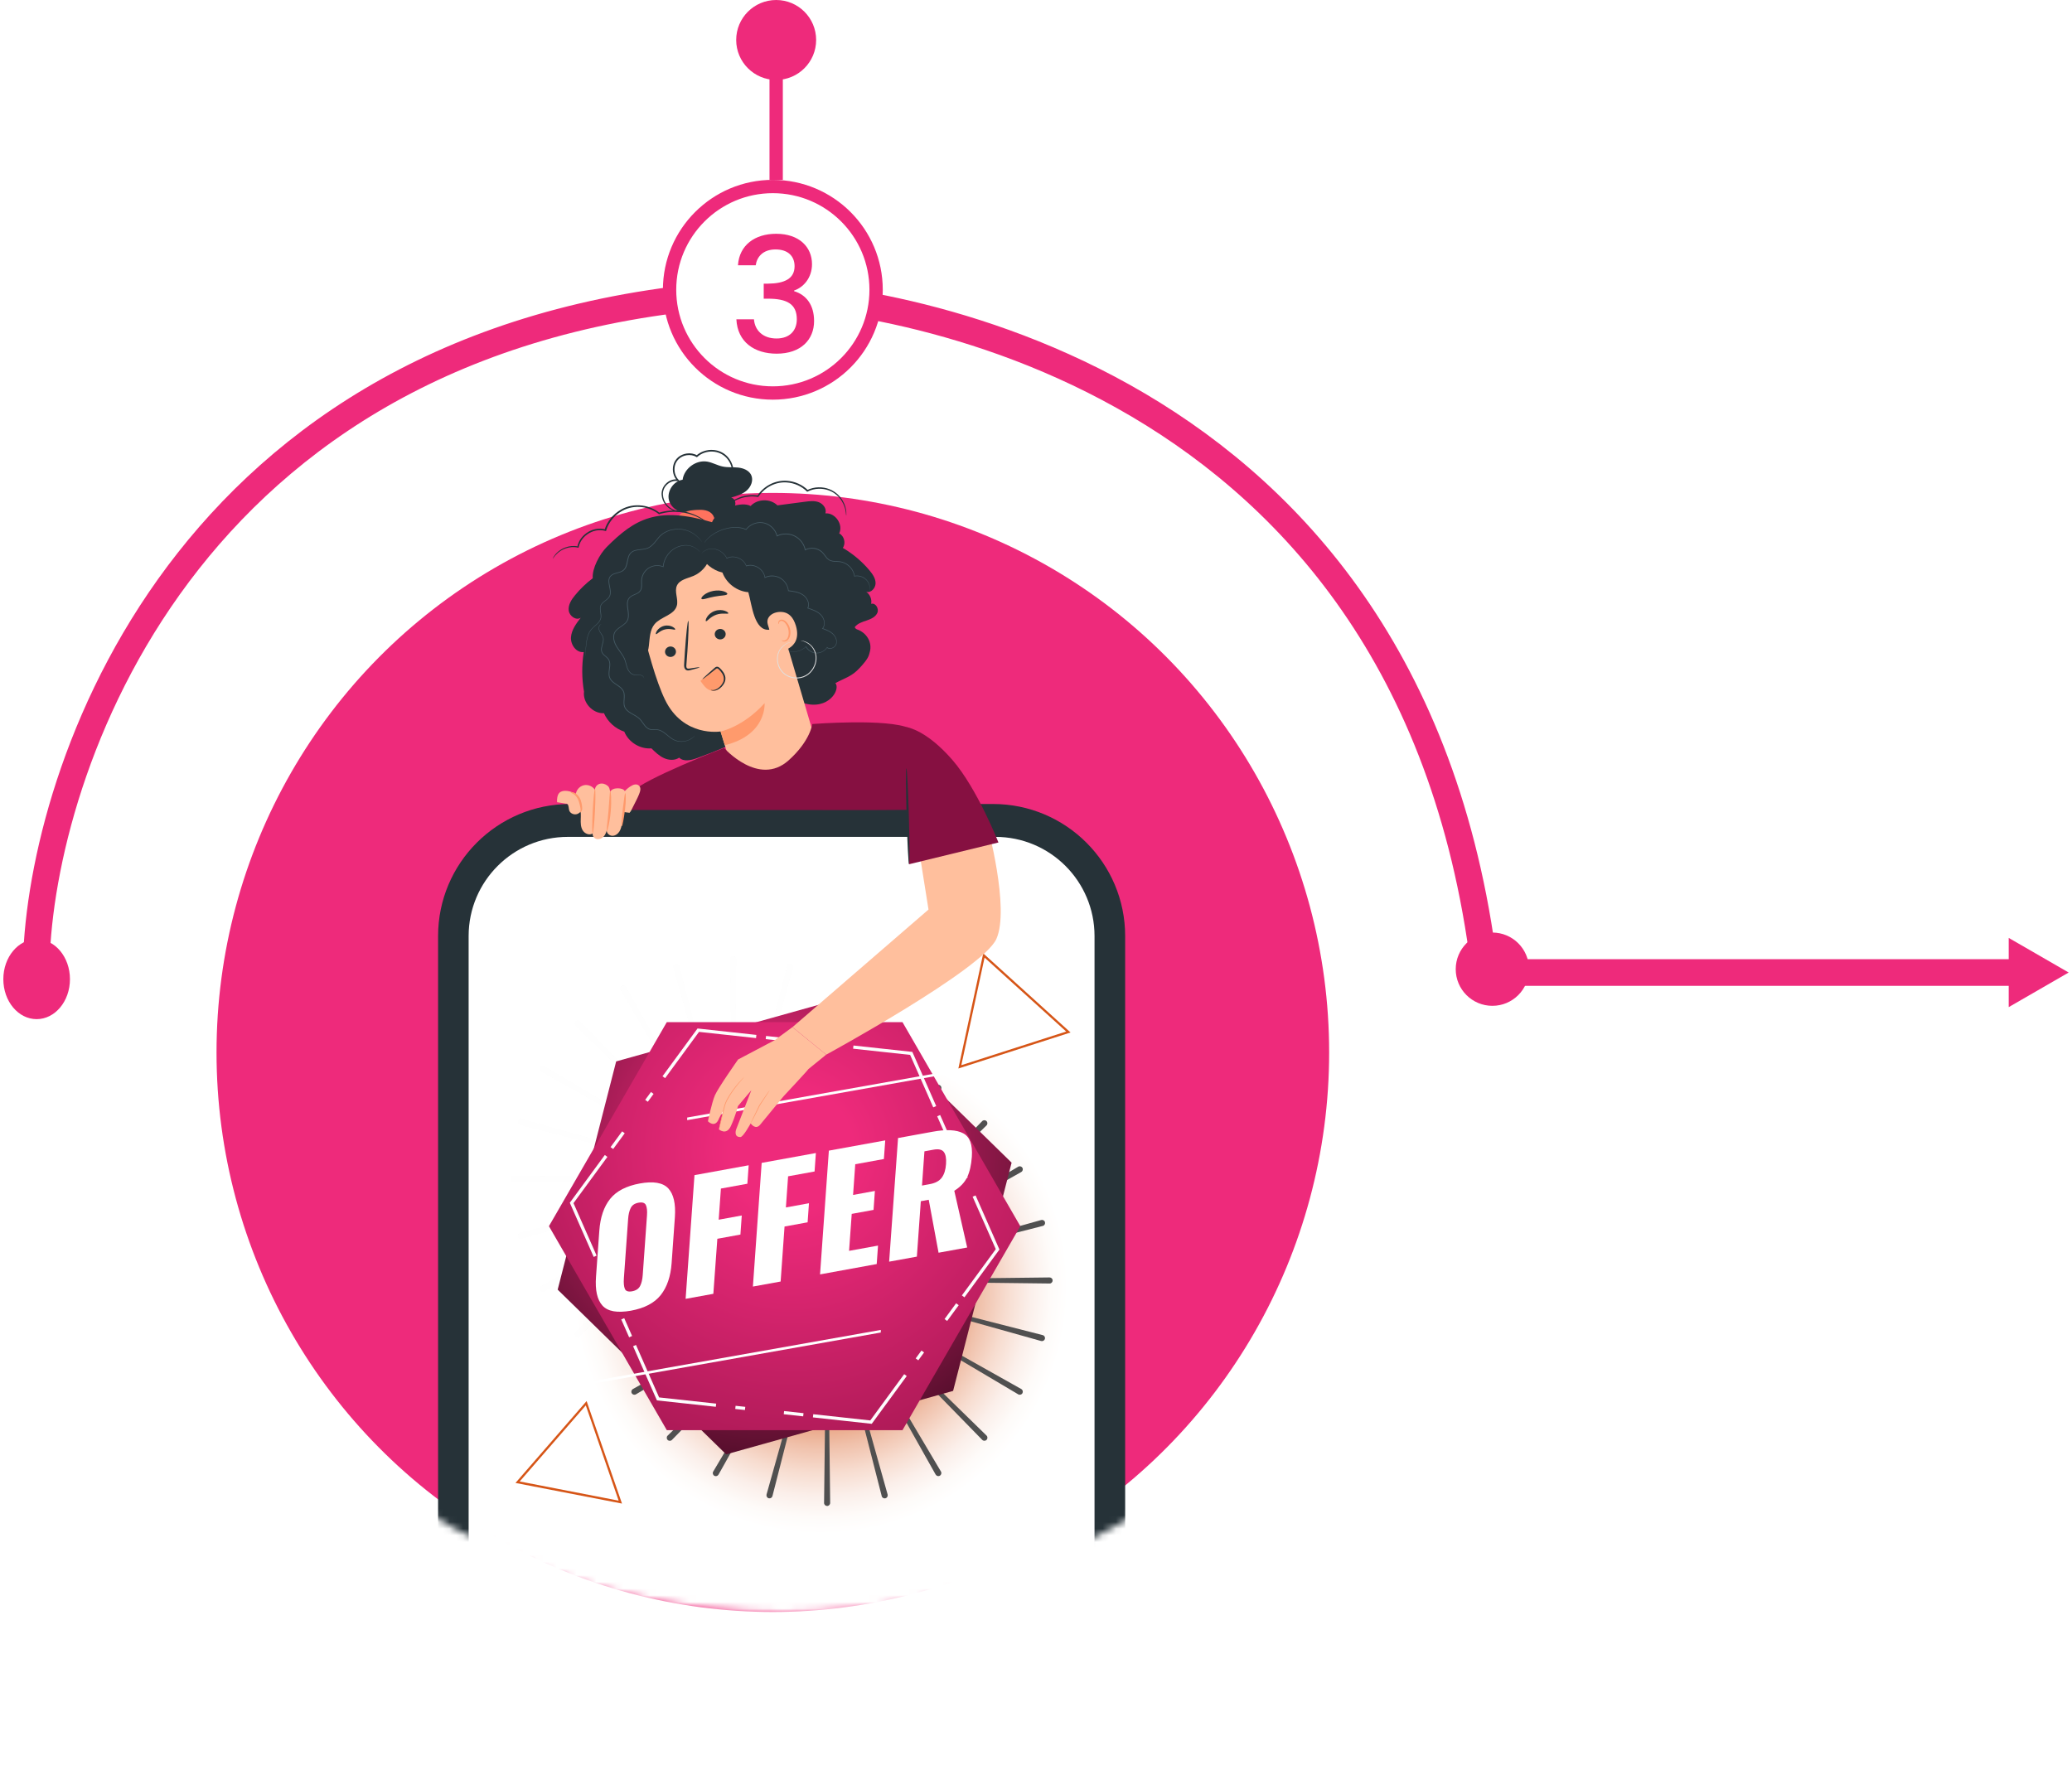 <svg width="311" height="265" viewBox="0 0 311 265" fill="none" xmlns="http://www.w3.org/2000/svg">
<g filter="url(#filter0_d)">
<circle cx="116" cy="158.5" r="90.5" fill="white"/>
</g>
<path d="M5.5 143C6.891 113.718 29.147 48.462 112.609 44C127.91 44 209.981 52.366 222.5 143" stroke="#EE2A7B" stroke-width="4"/>
<ellipse cx="5.5" cy="147" rx="5" ry="6" fill="#EE2A7B"/>
<circle cx="224" cy="145.5" r="5.5" fill="#EE2A7B"/>
<circle cx="116.5" cy="6" r="6" fill="#EE2A7B"/>
<rect x="115.5" y="4" width="2" height="23" fill="#EE2A7B"/>
<line x1="227.5" y1="146" x2="302.5" y2="146" stroke="#EE2A7B" stroke-width="4"/>
<path d="M310.5 146L301.5 151.196V140.804L310.5 146Z" fill="#EE2A7B"/>
<circle cx="116" cy="43.5" r="15.5" fill="white" stroke="#EE2A7B" stroke-width="2"/>
<path d="M110.767 39.824H113.431C113.599 38.6 114.487 37.448 116.407 37.448C118.279 37.448 119.263 38.456 119.263 39.968C119.263 41.84 117.751 42.56 115.279 42.584H114.631V44.84H115.255C118.111 44.84 119.599 45.632 119.599 47.936C119.599 49.568 118.591 50.816 116.551 50.816C114.487 50.816 113.287 49.568 113.167 47.936H110.527C110.695 51.368 113.263 53.096 116.575 53.096C120.223 53.096 122.191 50.984 122.191 48.2C122.191 45.776 121.015 44.264 119.191 43.712V43.616C120.559 43.16 121.879 41.744 121.879 39.656C121.879 37.112 119.983 35.096 116.503 35.096C113.311 35.096 110.959 36.8 110.767 39.824Z" fill="#EE2A7B"/>
<ellipse cx="116" cy="158" rx="83.5" ry="84" fill="#EE2A7B"/>
<mask id="mask0" style="mask-type:alpha" maskUnits="userSpaceOnUse" x="14" y="36" width="207" height="206">
<circle cx="117.5" cy="139" r="103" fill="#C4C4C4"/>
</mask>
<g mask="url(#mask0)">
<path d="M149.047 326.766H85.591C74.632 326.766 65.754 317.89 65.754 306.941V140.532C65.754 129.582 74.632 120.7 85.591 120.7H149.047C159.999 120.7 168.883 129.576 168.883 140.532V306.941C168.877 317.89 159.999 326.766 149.047 326.766Z" fill="#263238"/>
<path d="M149.406 315.634H85.225C77.006 315.634 70.34 308.969 70.34 300.752V140.519C70.34 132.302 77.006 125.637 85.225 125.637H149.399C157.618 125.637 164.285 132.302 164.285 140.519V300.752C164.291 308.969 157.625 315.634 149.406 315.634Z" fill="white"/>
<path d="M123.183 230.271C143.656 230.271 160.253 213.678 160.253 193.21C160.253 172.742 143.656 156.15 123.183 156.15C102.709 156.15 86.112 172.742 86.112 193.21C86.112 213.678 102.709 230.271 123.183 230.271Z" fill="url(#paint0_radial)"/>
<path d="M123.887 176.425L123.679 158.856C123.679 158.602 123.881 158.393 124.129 158.393C124.383 158.393 124.592 158.596 124.592 158.843C124.592 158.843 124.592 158.85 124.592 158.856L124.383 176.425C124.383 176.562 124.266 176.672 124.129 176.672C123.998 176.672 123.894 176.562 123.887 176.425Z" fill="#505050"/>
<path d="M119.804 177.031L115.055 160.115C114.99 159.874 115.127 159.619 115.375 159.548C115.616 159.482 115.871 159.619 115.942 159.867C115.942 159.867 115.942 159.874 115.942 159.88L120.293 176.907C120.326 177.044 120.248 177.181 120.111 177.214C119.974 177.24 119.837 177.162 119.804 177.031Z" fill="#505050"/>
<path d="M116.014 178.668L107.051 163.558C106.921 163.343 106.993 163.063 107.214 162.932C107.43 162.802 107.71 162.874 107.841 163.095L107.847 163.102L116.458 178.42C116.523 178.544 116.484 178.694 116.36 178.766C116.236 178.825 116.086 178.785 116.014 178.668Z" fill="#505050"/>
<path d="M112.779 181.231L100.209 168.951C100.026 168.775 100.026 168.482 100.203 168.306C100.379 168.123 100.672 168.123 100.848 168.299L100.855 168.306L113.131 180.872C113.229 180.97 113.229 181.133 113.125 181.231C113.033 181.329 112.877 181.329 112.779 181.231Z" fill="#505050"/>
<path d="M110.319 184.55L94.997 175.942C94.775 175.818 94.697 175.538 94.82 175.316C94.944 175.094 95.225 175.016 95.447 175.14L95.453 175.146L110.567 184.113C110.685 184.185 110.724 184.341 110.658 184.459C110.587 184.576 110.437 184.615 110.319 184.55Z" fill="#505050"/>
<path d="M108.8 188.385L91.775 184.035C91.527 183.97 91.383 183.722 91.442 183.481C91.507 183.233 91.755 183.089 91.996 183.148C91.996 183.148 92.003 183.148 92.009 183.148L108.93 187.896C109.067 187.935 109.145 188.072 109.106 188.209C109.067 188.346 108.93 188.424 108.8 188.385Z" fill="#505050"/>
<path d="M108.323 192.487L90.75 192.695C90.496 192.695 90.287 192.493 90.287 192.245C90.287 191.991 90.489 191.782 90.737 191.782C90.737 191.782 90.744 191.782 90.75 191.782L108.323 191.991C108.46 191.991 108.571 192.108 108.571 192.245C108.571 192.376 108.46 192.487 108.323 192.487Z" fill="#505050"/>
<path d="M108.93 196.575L92.009 201.323C91.767 201.388 91.513 201.251 91.441 201.003C91.37 200.755 91.513 200.508 91.761 200.436C91.761 200.436 91.767 200.436 91.774 200.436L108.799 196.086C108.936 196.054 109.073 196.132 109.106 196.269C109.138 196.399 109.06 196.536 108.93 196.575Z" fill="#505050"/>
<path d="M110.567 200.364L95.453 209.324C95.238 209.455 94.957 209.383 94.827 209.161C94.696 208.946 94.768 208.666 94.99 208.535L94.996 208.529L110.312 199.921C110.436 199.856 110.586 199.895 110.658 200.019C110.73 200.142 110.684 200.292 110.567 200.364Z" fill="#505050"/>
<path d="M113.137 203.599L100.861 216.165C100.685 216.348 100.391 216.348 100.215 216.172C100.032 215.996 100.032 215.702 100.208 215.526L100.215 215.52L112.785 203.247C112.883 203.149 113.046 203.149 113.144 203.253C113.228 203.344 113.228 203.501 113.137 203.599Z" fill="#505050"/>
<path d="M116.45 206.057L107.846 221.376C107.723 221.597 107.442 221.676 107.22 221.552C106.998 221.428 106.92 221.147 107.044 220.926L107.051 220.919L116.013 205.809C116.085 205.692 116.242 205.653 116.359 205.718C116.476 205.79 116.516 205.94 116.45 206.057Z" fill="#505050"/>
<path d="M120.293 207.577L115.942 224.597C115.877 224.845 115.629 224.988 115.388 224.93C115.14 224.865 114.996 224.617 115.055 224.375C115.055 224.375 115.055 224.369 115.055 224.362L119.804 207.446C119.843 207.309 119.98 207.231 120.117 207.27C120.247 207.309 120.326 207.446 120.293 207.577Z" fill="#505050"/>
<path d="M124.396 208.053L124.605 225.621C124.605 225.875 124.402 226.084 124.155 226.084C123.9 226.084 123.691 225.882 123.691 225.634C123.691 225.634 123.691 225.628 123.691 225.621L123.9 208.053C123.9 207.916 124.018 207.805 124.155 207.805C124.285 207.805 124.396 207.916 124.396 208.053Z" fill="#505050"/>
<path d="M128.479 207.446L133.228 224.362C133.293 224.604 133.156 224.858 132.908 224.93C132.667 224.995 132.412 224.858 132.341 224.61C132.341 224.61 132.341 224.604 132.341 224.597L127.99 207.577C127.957 207.44 128.035 207.303 128.172 207.27C128.309 207.238 128.44 207.316 128.479 207.446Z" fill="#505050"/>
<path d="M132.27 205.803L141.232 220.913C141.363 221.128 141.291 221.408 141.069 221.539C140.854 221.669 140.574 221.597 140.443 221.376L140.437 221.369L131.826 206.051C131.761 205.927 131.8 205.777 131.924 205.705C132.048 205.646 132.198 205.686 132.27 205.803Z" fill="#505050"/>
<path d="M135.505 203.24L148.075 215.513C148.257 215.689 148.257 215.983 148.081 216.159C147.905 216.341 147.612 216.341 147.436 216.165L147.429 216.159L135.153 203.592C135.055 203.494 135.055 203.331 135.159 203.234C135.251 203.142 135.407 203.142 135.505 203.24Z" fill="#505050"/>
<path d="M137.971 199.921L153.287 208.529C153.509 208.653 153.587 208.933 153.463 209.155C153.339 209.377 153.059 209.455 152.837 209.331L152.83 209.324L137.716 200.364C137.599 200.292 137.56 200.136 137.625 200.019C137.697 199.895 137.847 199.856 137.971 199.921Z" fill="#505050"/>
<path d="M139.484 196.086L156.509 200.436C156.757 200.501 156.9 200.749 156.841 200.99C156.776 201.238 156.528 201.382 156.287 201.323C156.287 201.323 156.281 201.323 156.274 201.323L139.353 196.575C139.216 196.536 139.138 196.399 139.177 196.262C139.216 196.132 139.353 196.054 139.484 196.086Z" fill="#505050"/>
<path d="M139.96 191.984L157.533 191.776C157.787 191.776 157.996 191.978 157.996 192.226C157.996 192.48 157.794 192.689 157.546 192.689C157.546 192.689 157.539 192.689 157.533 192.689L139.96 192.48C139.823 192.48 139.712 192.363 139.712 192.226C139.712 192.095 139.823 191.984 139.96 191.984Z" fill="#505050"/>
<path d="M139.36 187.902L156.281 183.155C156.522 183.089 156.777 183.226 156.848 183.474C156.914 183.715 156.777 183.97 156.529 184.042C156.529 184.042 156.522 184.042 156.516 184.042L139.49 188.391C139.354 188.424 139.217 188.346 139.184 188.209C139.145 188.072 139.223 187.935 139.36 187.902Z" fill="#505050"/>
<path d="M137.717 184.113L152.83 175.153C153.046 175.023 153.326 175.094 153.457 175.316C153.587 175.531 153.515 175.812 153.294 175.942L153.287 175.949L137.964 184.55C137.841 184.615 137.69 184.576 137.619 184.452C137.553 184.328 137.599 184.178 137.717 184.113Z" fill="#505050"/>
<path d="M135.146 180.879L147.423 168.312C147.599 168.13 147.893 168.13 148.069 168.306C148.251 168.482 148.251 168.775 148.075 168.951L148.069 168.958L135.499 181.231C135.401 181.329 135.238 181.329 135.14 181.224C135.055 181.133 135.055 180.976 135.146 180.879Z" fill="#505050"/>
<path d="M131.832 178.414L140.442 163.095C140.566 162.873 140.847 162.795 141.069 162.919C141.29 163.043 141.369 163.323 141.245 163.545L141.238 163.552L132.276 178.661C132.204 178.779 132.047 178.818 131.93 178.753C131.806 178.688 131.767 178.538 131.832 178.414Z" fill="#505050"/>
<path d="M127.99 176.894L132.341 159.874C132.406 159.626 132.654 159.482 132.895 159.541C133.143 159.606 133.287 159.854 133.228 160.095C133.228 160.095 133.228 160.102 133.228 160.108L128.479 177.025C128.44 177.162 128.303 177.24 128.166 177.201C128.035 177.162 127.957 177.031 127.99 176.894Z" fill="#505050"/>
<g opacity="0.1">
<path opacity="0.1" d="M109.804 161.347L109.602 143.988C109.602 143.74 109.797 143.531 110.052 143.531C110.3 143.531 110.508 143.727 110.508 143.981C110.508 143.981 110.508 143.988 110.508 143.994L110.306 161.354C110.306 161.491 110.189 161.602 110.052 161.602C109.915 161.589 109.804 161.484 109.804 161.347Z" fill="#505050"/>
<path opacity="0.1" d="M105.766 161.941L101.076 145.227C101.011 144.986 101.148 144.738 101.389 144.666C101.63 144.601 101.878 144.738 101.95 144.979C101.95 144.979 101.95 144.986 101.95 144.992L106.249 161.81C106.281 161.941 106.203 162.078 106.066 162.11C105.935 162.15 105.805 162.071 105.766 161.941Z" fill="#505050"/>
<path opacity="0.1" d="M102.022 163.565L93.164 148.631C93.033 148.416 93.105 148.135 93.32 148.012C93.536 147.881 93.816 147.953 93.94 148.168L93.947 148.175L102.453 163.31C102.518 163.428 102.479 163.584 102.355 163.649C102.244 163.721 102.094 163.682 102.022 163.565Z" fill="#505050"/>
<path opacity="0.1" d="M98.826 166.101L86.406 153.972C86.23 153.796 86.223 153.509 86.399 153.333C86.576 153.157 86.862 153.15 87.039 153.326L87.045 153.333L99.178 165.749C99.276 165.847 99.269 166.004 99.171 166.101C99.074 166.193 98.924 166.193 98.826 166.101Z" fill="#505050"/>
<path opacity="0.1" d="M96.393 169.375L81.253 160.871C81.038 160.747 80.96 160.474 81.083 160.252C81.207 160.037 81.481 159.958 81.703 160.076L81.71 160.082L96.641 168.938C96.758 169.01 96.797 169.16 96.726 169.277C96.66 169.401 96.51 169.44 96.393 169.375Z" fill="#505050"/>
<path opacity="0.1" d="M94.893 173.17L78.07 168.873C77.829 168.814 77.679 168.566 77.744 168.325C77.802 168.084 78.05 167.934 78.292 167.999C78.292 167.999 78.298 167.999 78.305 167.999L95.023 172.688C95.154 172.727 95.232 172.864 95.193 172.994C95.16 173.125 95.023 173.203 94.893 173.17Z" fill="#505050"/>
<path opacity="0.1" d="M94.429 177.22L77.065 177.422C76.817 177.422 76.608 177.227 76.608 176.972C76.608 176.725 76.804 176.516 77.058 176.516C77.058 176.516 77.065 176.516 77.072 176.516L94.436 176.718C94.573 176.718 94.684 176.835 94.684 176.972C94.671 177.109 94.56 177.22 94.429 177.22Z" fill="#505050"/>
<path opacity="0.1" d="M95.023 181.257L78.305 185.946C78.063 186.011 77.816 185.874 77.744 185.633C77.678 185.391 77.816 185.143 78.057 185.072C78.057 185.072 78.063 185.072 78.07 185.072L94.893 180.774C95.023 180.742 95.16 180.82 95.193 180.957C95.232 181.087 95.154 181.218 95.023 181.257Z" fill="#505050"/>
<path opacity="0.1" d="M96.641 185L81.709 193.856C81.494 193.986 81.214 193.915 81.09 193.699C80.959 193.484 81.031 193.204 81.246 193.08L81.253 193.073L96.386 184.57C96.504 184.504 96.66 184.544 96.725 184.667C96.797 184.778 96.758 184.928 96.641 185Z" fill="#505050"/>
<path opacity="0.1" d="M99.178 188.195L87.045 200.612C86.869 200.788 86.582 200.795 86.406 200.618C86.23 200.442 86.223 200.155 86.399 199.979L86.406 199.973L98.826 187.843C98.924 187.745 99.08 187.752 99.178 187.85C99.276 187.948 99.276 188.098 99.178 188.195Z" fill="#505050"/>
<path opacity="0.1" d="M102.453 190.628L93.954 205.764C93.83 205.979 93.556 206.057 93.334 205.94C93.119 205.816 93.041 205.542 93.158 205.32L93.165 205.314L102.023 190.387C102.095 190.269 102.245 190.23 102.362 190.302C102.479 190.361 102.525 190.51 102.453 190.628Z" fill="#505050"/>
<path opacity="0.1" d="M106.249 192.128L101.95 208.946C101.885 209.187 101.643 209.337 101.402 209.272C101.161 209.213 101.011 208.966 101.076 208.724C101.076 208.724 101.076 208.718 101.076 208.711L105.766 191.997C105.805 191.867 105.942 191.789 106.072 191.828C106.209 191.86 106.281 191.997 106.249 192.128Z" fill="#505050"/>
<path opacity="0.1" d="M110.306 192.597L110.508 209.957C110.508 210.205 110.313 210.413 110.058 210.413C109.81 210.413 109.602 210.218 109.602 209.963C109.602 209.963 109.602 209.957 109.602 209.95L109.804 192.591C109.804 192.454 109.921 192.343 110.058 192.343C110.195 192.349 110.306 192.46 110.306 192.597Z" fill="#505050"/>
<path opacity="0.1" d="M114.338 191.997L119.035 208.711C119.1 208.953 118.963 209.2 118.722 209.272C118.48 209.337 118.232 209.2 118.161 208.959C118.161 208.959 118.161 208.953 118.161 208.946L113.862 192.128C113.829 191.997 113.908 191.86 114.045 191.828C114.168 191.789 114.305 191.867 114.338 191.997Z" fill="#505050"/>
<path opacity="0.1" d="M118.082 190.374L126.94 205.301C127.071 205.516 126.999 205.796 126.784 205.92C126.568 206.051 126.288 205.979 126.164 205.764L126.157 205.757L117.651 190.621C117.586 190.504 117.625 190.347 117.749 190.282C117.867 190.217 118.017 190.263 118.082 190.374Z" fill="#505050"/>
<path opacity="0.1" d="M121.278 187.843L133.698 199.973C133.874 200.149 133.88 200.436 133.704 200.612C133.528 200.788 133.241 200.794 133.065 200.618L133.059 200.612L120.926 188.195C120.828 188.098 120.834 187.941 120.932 187.843C121.03 187.745 121.187 187.745 121.278 187.843Z" fill="#505050"/>
<path opacity="0.1" d="M123.718 184.563L138.852 193.067C139.067 193.191 139.145 193.465 139.028 193.686C138.904 193.902 138.63 193.98 138.408 193.862L138.402 193.856L123.47 185C123.353 184.928 123.314 184.778 123.386 184.661C123.451 184.537 123.601 184.498 123.718 184.563Z" fill="#505050"/>
<path opacity="0.1" d="M125.218 180.774L142.041 185.072C142.283 185.13 142.433 185.378 142.367 185.62C142.302 185.861 142.061 186.011 141.82 185.946C141.82 185.946 141.813 185.946 141.806 185.946L125.088 181.257C124.957 181.218 124.879 181.081 124.918 180.95C124.951 180.813 125.088 180.742 125.218 180.774Z" fill="#505050"/>
<path opacity="0.1" d="M125.681 176.718L143.039 176.516C143.287 176.516 143.496 176.712 143.496 176.966C143.496 177.214 143.3 177.422 143.046 177.422C143.046 177.422 143.039 177.422 143.032 177.422L125.675 177.22C125.538 177.22 125.427 177.103 125.427 176.966C125.44 176.829 125.551 176.725 125.681 176.718Z" fill="#505050"/>
<path opacity="0.1" d="M125.088 172.688L141.806 167.999C142.048 167.934 142.296 168.071 142.367 168.312C142.433 168.553 142.296 168.801 142.054 168.873C142.054 168.873 142.048 168.873 142.041 168.873L125.218 173.17C125.088 173.203 124.951 173.125 124.918 172.988C124.879 172.857 124.957 172.721 125.088 172.688Z" fill="#505050"/>
<path opacity="0.1" d="M123.464 168.938L138.395 160.082C138.61 159.952 138.891 160.024 139.015 160.239C139.145 160.454 139.073 160.734 138.858 160.858L138.851 160.865L123.711 169.369C123.594 169.434 123.437 169.395 123.372 169.271C123.307 169.16 123.346 169.01 123.464 168.938Z" fill="#505050"/>
<path opacity="0.1" d="M120.933 165.743L133.066 153.326C133.242 153.15 133.529 153.144 133.705 153.32C133.881 153.496 133.888 153.783 133.711 153.959L133.705 153.965L121.285 166.095C121.187 166.193 121.031 166.186 120.933 166.088C120.835 165.997 120.835 165.841 120.933 165.743Z" fill="#505050"/>
<path opacity="0.1" d="M117.652 163.317L126.158 148.181C126.282 147.966 126.556 147.888 126.777 148.005C126.993 148.129 127.071 148.403 126.947 148.624L126.94 148.631L118.082 163.558C118.01 163.676 117.86 163.715 117.743 163.643C117.625 163.584 117.586 163.434 117.652 163.317Z" fill="#505050"/>
<path opacity="0.1" d="M113.862 161.817L118.16 144.999C118.219 144.757 118.467 144.607 118.708 144.673C118.95 144.731 119.1 144.979 119.034 145.22C119.034 145.22 119.034 145.227 119.034 145.233L114.344 161.947C114.305 162.078 114.168 162.156 114.038 162.117C113.901 162.078 113.822 161.947 113.862 161.817Z" fill="#505050"/>
</g>
<path d="M126.548 149.818L92.485 159.345L83.705 193.608L108.995 218.337L143.058 208.809L151.838 174.546L126.548 149.818Z" fill="url(#paint1_radial)"/>
<path d="M135.46 153.45H100.085L82.394 184.081L100.085 214.704H135.46L153.144 184.081L135.46 153.45Z" fill="url(#paint2_radial)"/>
<path d="M140.077 166.245L136.607 158.367L128.049 157.435L128.101 156.959L136.94 157.917L140.521 166.049L140.077 166.245Z" fill="#FDFDFD"/>
<path d="M125.133 157.115L123.678 156.959L123.73 156.483L125.185 156.639L125.133 157.115ZM117.846 156.32L114.931 156L114.983 155.524L117.899 155.844L117.846 156.32Z" fill="#FDFDFD"/>
<path d="M99.831 161.856L99.439 161.576L104.697 154.402L113.529 155.367L113.477 155.844L104.919 154.911L99.831 161.856Z" fill="#FDFDFD"/>
<path d="M92.035 172.499L91.644 172.212L93.379 169.845L93.77 170.132L92.035 172.499ZM97.234 165.404L96.842 165.117L97.71 163.936L98.101 164.223L97.234 165.404Z" fill="#FDFDFD"/>
<path d="M89.113 188.698L85.525 180.566L90.783 173.392L91.168 173.679L86.08 180.624L89.55 188.502L89.113 188.698Z" fill="#FDFDFD"/>
<path d="M94.43 200.762L93.249 198.082L93.692 197.886L94.873 200.566L94.43 200.762ZM90.888 192.715L90.294 191.371L90.737 191.176L91.331 192.519L90.888 192.715Z" fill="#FDFDFD"/>
<path d="M107.443 211.196L98.605 210.237L95.023 202.105L95.46 201.91L98.931 209.787L107.496 210.72L107.443 211.196Z" fill="#FDFDFD"/>
<path d="M120.554 212.631L117.638 212.311L117.69 211.835L120.606 212.155L120.554 212.631ZM111.813 211.679L110.358 211.522L110.411 211.046L111.865 211.202L111.813 211.679Z" fill="#FDFDFD"/>
<path d="M130.847 213.752L122.015 212.787L122.067 212.311L130.625 213.244L135.713 206.298L136.098 206.579L130.847 213.752Z" fill="#FDFDFD"/>
<path d="M137.834 204.218L137.442 203.931L138.31 202.751L138.701 203.038L137.834 204.218ZM142.165 198.31L141.774 198.023L143.509 195.656L143.9 195.943L142.165 198.31Z" fill="#FDFDFD"/>
<path d="M144.761 194.762L144.376 194.475L149.464 187.53L145.987 179.653L146.431 179.464L150.012 187.589L144.761 194.762Z" fill="#FDFDFD"/>
<path d="M144.807 176.972L144.213 175.629L144.656 175.433L145.25 176.777L144.807 176.972ZM141.852 170.269L140.671 167.588L141.114 167.393L142.295 170.073L141.852 170.269Z" fill="#FDFDFD"/>
<path d="M90.431 196.008C89.635 195.134 89.309 193.686 89.459 191.671L89.955 184.772C90.099 182.757 90.64 181.159 91.579 179.985C92.519 178.811 94.006 178.042 96.034 177.67C98.076 177.298 99.505 177.546 100.307 178.407C101.109 179.274 101.436 180.703 101.299 182.711L100.809 189.611C100.666 191.626 100.118 193.23 99.172 194.423C98.226 195.617 96.726 196.399 94.684 196.771C92.636 197.13 91.227 196.882 90.431 196.008ZM96.08 193.054C96.296 192.63 96.426 192.082 96.472 191.41L97.111 182.47C97.163 181.785 97.104 181.263 96.948 180.918C96.791 180.572 96.413 180.448 95.826 180.559C95.265 180.663 94.88 180.924 94.671 181.348C94.456 181.772 94.326 182.32 94.28 182.992L93.641 191.932C93.595 192.604 93.641 193.119 93.784 193.478C93.928 193.836 94.293 193.96 94.88 193.856C95.467 193.745 95.865 193.478 96.08 193.054Z" fill="white"/>
<path d="M104.24 176.418L112.374 174.938L112.178 177.709L108.206 178.433L107.873 183.109L111.337 182.476L111.135 185.339L107.671 185.972L107.071 194.234L102.909 194.991L104.24 176.418Z" fill="white"/>
<path d="M114.325 174.579L122.46 173.099L122.264 175.87L118.291 176.594L117.959 181.27L121.423 180.637L121.22 183.5L117.757 184.133L117.17 192.389L113.008 193.145L114.325 174.579Z" fill="white"/>
<path d="M124.41 172.74L132.871 171.201L132.668 173.999L128.37 174.781L128.043 179.392L131.318 178.792L131.116 181.635L127.841 182.235L127.443 187.785L131.788 186.996L131.592 189.767L123.086 191.319L124.41 172.74Z" fill="white"/>
<path d="M134.794 170.849L139.974 169.903C142.035 169.525 143.568 169.603 144.566 170.132C145.57 170.66 146.001 171.84 145.87 173.673C145.779 174.912 145.551 175.929 145.172 176.718C144.794 177.514 144.148 178.192 143.235 178.766L145.172 187.282L140.874 188.065L139.4 180.116L138.212 180.331L137.619 188.652L133.457 189.408L134.794 170.849ZM139.556 177.768C140.391 177.618 140.991 177.292 141.356 176.796C141.722 176.301 141.937 175.616 141.996 174.742C142.054 173.901 141.944 173.301 141.663 172.936C141.383 172.571 140.861 172.46 140.104 172.597L138.754 172.844L138.388 177.983L139.556 177.768Z" fill="white"/>
<path d="M151.597 159.561L103.144 168.162V167.771L151.597 159.169V159.561Z" fill="white"/>
<path d="M143.848 160.408L147.579 143.127L160.684 155.002L143.848 160.408ZM147.781 143.76L144.291 159.913L160.031 154.859L147.781 143.76Z" fill="#D65517"/>
<path d="M93.359 225.725L77.371 222.628L88.049 210.335L93.359 225.725ZM78.004 222.406L92.857 225.288L87.925 210.987L78.004 222.406Z" fill="#D65517"/>
<path d="M132.204 200.045L83.751 208.646V208.255L132.204 199.653V200.045Z" fill="white"/>
<path d="M100.411 75.104C100.065 73.754 101.083 72.221 102.459 72.019C102.687 70.33 104.468 69.013 106.151 69.3C106.953 69.437 107.677 69.874 108.467 70.037C109.23 70.2 110.026 70.109 110.802 70.193C111.578 70.278 112.407 70.604 112.746 71.302C113.124 72.084 112.739 73.063 112.087 73.63C111.435 74.204 110.574 74.458 109.739 74.7C110.169 74.778 110.43 75.267 110.371 75.704C110.319 76.134 110.026 76.506 109.7 76.793C108.61 77.745 106.96 78.006 105.629 77.432L103.685 76.799C102.4 77.301 100.763 76.454 100.411 75.104Z" fill="#263238"/>
<path d="M106.034 78.867C106.412 79.049 106.908 78.841 107.103 78.469C107.299 78.097 107.221 77.621 106.973 77.275C106.725 76.936 106.334 76.721 105.923 76.623C105.512 76.525 105.088 76.525 104.664 76.545C104.018 76.578 103.366 76.649 102.739 76.838C102.518 76.904 102.296 76.988 102.126 77.145C101.957 77.301 101.846 77.543 101.905 77.764C101.989 78.078 102.342 78.228 102.648 78.319C103.803 78.671 104.99 78.919 106.19 79.062" fill="#FF725E"/>
<path d="M106.868 78.397C107.749 76.271 111.428 75.215 112.661 75.965C113.678 74.869 115.616 74.817 116.686 75.867C118.062 75.684 119.438 75.508 120.815 75.326C121.519 75.234 122.256 75.143 122.922 75.404C123.58 75.665 124.115 76.401 123.887 77.073C125.361 76.936 126.614 78.756 125.961 80.079C126.718 80.458 126.992 81.566 126.503 82.251C128.016 83.138 129.373 84.279 130.501 85.623C130.971 86.183 131.428 86.835 131.421 87.566C131.415 88.296 130.723 89.053 130.019 88.851C130.586 89.235 130.893 89.979 130.756 90.657C131.408 90.442 131.963 91.368 131.689 92C131.415 92.633 130.71 92.939 130.058 93.161C129.406 93.376 128.695 93.598 128.29 94.159C128.381 94.341 128.505 94.446 128.649 94.491C130.084 94.994 130.965 96.435 130.547 97.902C130.508 98.039 130.475 98.163 130.443 98.274C130.26 98.939 129.51 99.761 129.04 100.269C127.853 101.56 126.927 101.73 125.381 102.552C126.209 103.445 124.396 106.732 120.528 105.532C115.055 109.34 110.913 111.531 104.644 113.807C103.75 114.133 102.628 114.401 101.943 113.742C101.285 114.199 100.384 114.14 99.654 113.807C98.93 113.475 98.343 112.907 97.775 112.347C96.073 112.49 94.344 111.427 93.705 109.842C92.361 109.399 91.22 108.369 90.652 107.071C88.982 107.156 87.443 105.499 87.658 103.836C87.319 101.874 87.306 99.852 87.619 97.889C86.51 98.039 85.629 96.793 85.701 95.678C85.779 94.563 86.49 93.611 87.169 92.731C86.477 93.213 85.46 92.489 85.362 91.648C85.264 90.807 85.766 90.024 86.301 89.372C87.084 88.414 87.984 87.553 88.969 86.809C88.845 85.329 90.019 83.171 91.07 82.114C95.303 77.875 98.656 75.978 106.868 78.397Z" fill="#263238"/>
<path d="M114.598 84.762C114.292 83.66 113.189 82.981 112.067 83.197L100.045 83.751C96.353 84.455 95.303 89.575 96.164 93.233C97.116 97.296 98.441 102.219 99.817 105.049C102.576 110.742 108.153 109.81 108.153 109.81C108.153 109.803 109.497 114.14 109.497 114.14L111.023 119.187C112.635 118.385 122.745 112.399 122.745 112.399L114.598 84.762Z" fill="#FFBF9D"/>
<path d="M105.009 100.185C104.996 100.139 104.461 100.204 103.593 100.348C103.378 100.387 103.163 100.406 103.085 100.276C102.987 100.139 103.006 99.885 103.039 99.611C103.085 99.043 103.13 98.443 103.176 97.817C103.352 95.267 103.411 93.2 103.306 93.194C103.202 93.187 102.98 95.248 102.804 97.798C102.765 98.424 102.732 99.024 102.693 99.591C102.687 99.852 102.628 100.165 102.837 100.452C102.941 100.595 103.13 100.661 103.274 100.654C103.424 100.654 103.541 100.621 103.646 100.595C104.5 100.38 105.022 100.23 105.009 100.185Z" fill="#263238"/>
<path d="M108.153 109.816C108.153 109.816 111.5 109.171 114.761 105.565C114.761 105.565 115.146 110.312 108.793 111.877L108.153 109.816Z" fill="#FF9A6C"/>
<path d="M105.289 89.9C105.439 90.103 106.229 89.744 107.233 89.568C108.231 89.372 109.099 89.418 109.171 89.177C109.197 89.066 109.001 88.89 108.616 88.772C108.238 88.648 107.677 88.596 107.077 88.707C106.477 88.818 105.974 89.072 105.661 89.32C105.348 89.574 105.224 89.809 105.289 89.9Z" fill="#263238"/>
<path d="M97.422 92.522C97.625 92.665 98.133 92.3 98.818 92.085C99.49 91.844 100.123 91.831 100.195 91.596C100.227 91.485 100.077 91.322 99.771 91.224C99.471 91.12 99.007 91.107 98.538 91.263C98.075 91.42 97.716 91.713 97.533 91.974C97.351 92.235 97.331 92.45 97.422 92.522Z" fill="#263238"/>
<path d="M94.514 96.996C94.246 96.05 94.207 95.013 94.598 94.113C94.814 93.624 95.153 93.187 95.322 92.672C95.681 91.57 95.159 90.39 95.068 89.235C94.951 87.742 95.609 86.216 96.77 85.27C97.736 84.488 99.008 84.097 99.849 83.184C100.476 82.505 100.808 81.599 101.474 80.96C102.765 79.714 104.826 79.877 106.581 80.236C107.273 81.286 106.894 82.544 106.529 83.745C106.164 84.951 105.237 85.975 104.076 86.464C103.176 86.842 102.028 87.012 101.611 87.898C101.174 88.831 101.865 89.953 101.585 90.944C101.18 92.359 99.21 92.568 98.258 93.689C97.527 94.557 97.527 95.796 97.397 96.924C97.273 98.052 96.823 99.337 95.733 99.663C95.264 98.802 94.781 97.935 94.514 96.996Z" fill="#263238"/>
<path d="M105.028 83.144C107.703 82.16 110.573 81.697 113.423 81.795C114.271 81.821 115.178 81.925 115.844 82.453C116.431 82.916 116.731 83.647 116.972 84.351C117.722 86.568 117.781 89.581 117.657 91.916L115.478 94.537C113.176 94.778 112.863 90.774 112.321 88.903C110.612 88.772 109.027 87.572 108.44 85.962C106.953 85.609 105.655 84.54 105.028 83.144Z" fill="#263238"/>
<path d="M115.238 93.728C114.879 92.437 116.34 91.648 117.658 91.916C118.382 92.066 119.073 92.613 119.471 93.976C120.521 97.622 116.647 97.922 116.608 97.824C116.581 97.765 115.655 95.241 115.238 93.728Z" fill="#FFBF9D"/>
<path d="M117.318 96.122C117.331 96.109 117.397 96.148 117.514 96.167C117.631 96.187 117.821 96.167 117.99 96.043C118.336 95.789 118.479 95.085 118.31 94.426C118.225 94.094 118.062 93.794 117.873 93.565C117.684 93.331 117.455 93.194 117.253 93.213C117.044 93.226 116.946 93.383 116.927 93.494C116.907 93.611 116.953 93.676 116.933 93.689C116.927 93.702 116.836 93.65 116.822 93.494C116.816 93.415 116.836 93.318 116.901 93.226C116.966 93.129 117.083 93.057 117.227 93.031C117.514 92.972 117.84 93.155 118.055 93.402C118.284 93.65 118.473 93.976 118.571 94.355C118.76 95.098 118.584 95.894 118.101 96.194C117.866 96.337 117.625 96.317 117.494 96.265C117.351 96.213 117.305 96.135 117.318 96.122Z" fill="#FF9A6C"/>
<path d="M118.244 97.485C118.244 97.485 118.251 97.498 118.27 97.53C118.29 97.556 118.309 97.609 118.368 97.648C118.459 97.752 118.655 97.843 118.916 97.876C119.177 97.909 119.503 97.863 119.862 97.752C120.044 97.693 120.234 97.615 120.423 97.511C120.612 97.406 120.808 97.283 120.984 97.1L120.932 97.093C121.179 97.55 121.688 97.967 122.334 98.059C122.973 98.156 123.736 97.863 124.16 97.23L124.095 97.243C124.258 97.367 124.467 97.419 124.676 97.393C124.878 97.367 125.074 97.276 125.237 97.139C125.4 97.002 125.524 96.813 125.569 96.598C125.615 96.383 125.602 96.161 125.543 95.946C125.419 95.515 125.119 95.144 124.735 94.889C124.35 94.628 123.913 94.465 123.469 94.302L123.495 94.387C123.736 94.107 123.815 93.709 123.763 93.344C123.71 92.972 123.547 92.613 123.293 92.326C123.032 92.04 122.706 91.824 122.354 91.655C122.001 91.485 121.63 91.361 121.258 91.237L121.29 91.316C121.46 90.957 121.434 90.52 121.277 90.155C121.121 89.783 120.847 89.457 120.501 89.235C119.836 88.811 119.053 88.72 118.329 88.629L118.381 88.681C118.296 87.833 117.768 87.07 117.05 86.692C116.326 86.314 115.459 86.32 114.774 86.659L114.852 86.699C114.767 86.007 114.304 85.447 113.756 85.127C113.208 84.807 112.543 84.716 111.988 84.918L112.047 84.951C111.819 84.299 111.251 83.862 110.69 83.679C110.116 83.49 109.51 83.536 109.053 83.79L109.105 83.81C108.975 83.464 108.733 83.203 108.492 82.995C108.244 82.786 107.983 82.629 107.722 82.531C107.201 82.316 106.685 82.329 106.313 82.434C106.268 82.447 106.222 82.46 106.176 82.473C106.131 82.486 106.092 82.512 106.052 82.525C105.974 82.564 105.896 82.59 105.837 82.629C105.713 82.714 105.602 82.773 105.531 82.844C105.459 82.91 105.4 82.962 105.361 83.001C105.322 83.034 105.302 83.053 105.309 83.053C105.309 83.053 105.328 83.04 105.374 83.007C105.42 82.968 105.472 82.923 105.55 82.858C105.622 82.786 105.739 82.734 105.863 82.649C105.929 82.61 106 82.584 106.079 82.551C106.118 82.538 106.157 82.518 106.203 82.499C106.248 82.486 106.294 82.473 106.339 82.466C106.705 82.368 107.207 82.362 107.716 82.577C107.97 82.675 108.231 82.832 108.466 83.04C108.701 83.242 108.929 83.503 109.053 83.829L109.066 83.868L109.105 83.849C109.549 83.608 110.129 83.562 110.684 83.751C111.232 83.934 111.767 84.351 111.982 84.977L111.995 85.023L112.041 85.01C112.569 84.82 113.202 84.912 113.73 85.218C114.252 85.525 114.696 86.066 114.767 86.712L114.774 86.783L114.839 86.751C115.491 86.431 116.333 86.425 117.018 86.79C117.703 87.148 118.211 87.879 118.29 88.688L118.296 88.733L118.342 88.74C119.066 88.831 119.829 88.922 120.462 89.327C120.788 89.535 121.049 89.848 121.192 90.194C121.343 90.54 121.362 90.937 121.206 91.263L121.179 91.322L121.245 91.342C121.982 91.583 122.738 91.85 123.234 92.398C123.476 92.665 123.632 93.011 123.684 93.357C123.736 93.702 123.658 94.061 123.443 94.322L123.391 94.381L123.463 94.407C123.906 94.57 124.337 94.726 124.708 94.981C125.08 95.222 125.361 95.574 125.478 95.978C125.602 96.376 125.517 96.826 125.204 97.074C124.917 97.328 124.467 97.406 124.18 97.178L124.141 97.146L124.115 97.185C123.717 97.791 122.986 98.078 122.373 97.987C121.753 97.902 121.258 97.511 121.016 97.067L120.997 97.028L120.964 97.061C120.801 97.23 120.612 97.361 120.423 97.465C120.234 97.57 120.051 97.648 119.875 97.706C119.523 97.824 119.203 97.87 118.942 97.843C118.688 97.817 118.498 97.733 118.407 97.641C118.283 97.543 118.251 97.485 118.244 97.485Z" fill="#455A64"/>
<path d="M130.515 88.87C130.515 88.87 130.547 88.785 130.573 88.609C130.593 88.433 130.606 88.166 130.515 87.833C130.423 87.507 130.221 87.109 129.83 86.816C129.445 86.522 128.864 86.327 128.245 86.451L128.29 86.483C128.212 85.896 127.892 85.277 127.344 84.834C127.077 84.612 126.744 84.436 126.385 84.338C126.02 84.234 125.629 84.253 125.244 84.221C125.055 84.207 124.859 84.175 124.676 84.11C124.494 84.044 124.331 83.927 124.194 83.784C123.913 83.497 123.724 83.112 123.391 82.812C122.739 82.225 121.682 82.049 120.834 82.499L120.919 82.538C120.75 81.684 120.169 80.869 119.341 80.438C118.48 79.988 117.429 80.001 116.607 80.406L116.686 80.445C116.425 79.362 115.479 78.553 114.474 78.417C113.463 78.28 112.478 78.749 111.95 79.466L112.009 79.453C111.513 79.219 110.985 79.14 110.489 79.134C109.993 79.134 109.53 79.18 109.099 79.29C108.245 79.486 107.553 79.838 107.032 80.177C106.51 80.529 106.158 80.875 105.955 81.142C105.844 81.266 105.792 81.384 105.74 81.456C105.694 81.527 105.675 81.566 105.675 81.566C105.681 81.573 105.773 81.416 105.981 81.162C106.19 80.901 106.542 80.562 107.064 80.223C107.586 79.89 108.271 79.551 109.119 79.362C109.536 79.258 110 79.212 110.489 79.219C110.972 79.232 111.487 79.31 111.963 79.538L111.996 79.558L112.022 79.525C112.531 78.84 113.483 78.384 114.455 78.521C115.414 78.651 116.327 79.434 116.575 80.471L116.594 80.543L116.66 80.51C117.449 80.119 118.46 80.112 119.288 80.543C120.084 80.953 120.645 81.742 120.808 82.564L120.821 82.642L120.887 82.603C121.682 82.179 122.693 82.342 123.32 82.897C123.633 83.177 123.828 83.555 124.122 83.862C124.266 84.012 124.448 84.136 124.644 84.207C124.84 84.279 125.042 84.312 125.237 84.325C125.629 84.357 126.014 84.338 126.359 84.436C126.712 84.527 127.025 84.697 127.286 84.912C127.821 85.336 128.134 85.936 128.212 86.503L128.218 86.542L128.258 86.535C128.851 86.418 129.412 86.594 129.791 86.875C130.175 87.155 130.378 87.54 130.475 87.859C130.573 88.179 130.567 88.446 130.554 88.622C130.534 88.779 130.508 88.87 130.515 88.87Z" fill="#455A64"/>
<path d="M96.673 101.874C96.666 101.88 96.712 101.75 96.581 101.574C96.516 101.489 96.412 101.411 96.268 101.352C96.125 101.293 95.942 101.28 95.746 101.287C95.551 101.287 95.329 101.313 95.107 101.247C94.885 101.189 94.67 101.032 94.5 100.817C94.331 100.602 94.207 100.328 94.122 100.028C94.031 99.728 93.966 99.402 93.848 99.063C93.613 98.385 93.085 97.798 92.648 97.113C92.433 96.767 92.257 96.383 92.185 95.952C92.12 95.535 92.185 95.065 92.478 94.72C92.765 94.368 93.189 94.146 93.581 93.852C93.776 93.709 93.972 93.539 94.115 93.331C94.266 93.122 94.337 92.861 94.37 92.607C94.422 92.092 94.305 91.576 94.252 91.068C94.226 90.814 94.213 90.553 94.259 90.305C94.305 90.057 94.435 89.829 94.624 89.659C94.892 89.438 95.237 89.333 95.564 89.177C95.727 89.098 95.89 89.007 96.02 88.877C96.151 88.746 96.249 88.583 96.301 88.407C96.399 88.055 96.353 87.696 96.353 87.364C96.34 87.025 96.399 86.699 96.516 86.399C96.757 85.799 97.24 85.316 97.808 85.107C98.375 84.892 99.001 84.912 99.517 85.12L99.582 85.147L99.588 85.081C99.686 83.953 100.332 83.027 101.063 82.505C101.434 82.238 101.839 82.075 102.224 81.984C102.609 81.892 102.974 81.873 103.3 81.912C103.959 81.99 104.415 82.284 104.683 82.505C104.82 82.616 104.918 82.714 104.976 82.779C105.009 82.812 105.029 82.832 105.048 82.851C105.068 82.864 105.074 82.877 105.074 82.877C105.074 82.877 105.068 82.864 105.055 82.851C105.035 82.832 105.016 82.805 104.989 82.773C104.931 82.701 104.839 82.603 104.702 82.486C104.435 82.258 103.978 81.951 103.307 81.86C102.974 81.814 102.596 81.827 102.204 81.918C101.813 82.01 101.402 82.173 101.017 82.447C100.26 82.981 99.595 83.921 99.49 85.081L99.556 85.042C99.014 84.814 98.362 84.794 97.768 85.023C97.168 85.244 96.659 85.74 96.412 86.373C96.281 86.686 96.222 87.038 96.236 87.377C96.236 87.716 96.275 88.068 96.183 88.388C96.099 88.72 95.825 88.948 95.511 89.092C95.198 89.242 94.84 89.346 94.546 89.594C94.337 89.783 94.194 90.037 94.142 90.305C94.089 90.572 94.103 90.846 94.129 91.107C94.187 91.629 94.305 92.131 94.252 92.62C94.226 92.861 94.161 93.102 94.018 93.292C93.881 93.487 93.698 93.65 93.509 93.787C93.124 94.074 92.694 94.302 92.387 94.674C92.237 94.857 92.126 95.078 92.087 95.307C92.041 95.535 92.041 95.77 92.08 95.991C92.152 96.435 92.341 96.833 92.563 97.185C93.013 97.876 93.535 98.456 93.763 99.115C93.881 99.441 93.946 99.767 94.044 100.074C94.135 100.38 94.266 100.661 94.442 100.876C94.618 101.098 94.846 101.261 95.081 101.319C95.322 101.378 95.544 101.352 95.74 101.345C95.936 101.339 96.105 101.345 96.249 101.397C96.386 101.45 96.49 101.528 96.555 101.6C96.692 101.75 96.659 101.88 96.673 101.874Z" fill="#455A64"/>
<path d="M87.788 98.782C87.788 98.782 87.795 98.756 87.802 98.704C87.808 98.645 87.815 98.567 87.828 98.469C87.847 98.254 87.88 97.954 87.925 97.563C87.971 97.172 88.004 96.689 88.102 96.135C88.199 95.594 88.376 94.954 88.845 94.433C89.08 94.172 89.38 93.95 89.661 93.683C89.804 93.546 89.941 93.402 90.045 93.226C90.156 93.05 90.228 92.848 90.248 92.633C90.287 92.203 90.143 91.779 90.143 91.348C90.143 91.133 90.189 90.918 90.313 90.742C90.43 90.559 90.613 90.416 90.796 90.272C90.978 90.129 91.174 89.992 91.344 89.809C91.513 89.627 91.624 89.385 91.657 89.131C91.715 88.622 91.546 88.133 91.474 87.638C91.435 87.39 91.415 87.135 91.481 86.901C91.539 86.659 91.702 86.457 91.918 86.327C92.355 86.066 92.916 86.046 93.411 85.786C93.659 85.649 93.855 85.427 93.972 85.179C94.09 84.931 94.148 84.664 94.201 84.41C94.253 84.149 94.299 83.894 94.377 83.653C94.455 83.412 94.566 83.184 94.742 83.021C95.101 82.675 95.616 82.61 96.099 82.558C96.582 82.505 97.084 82.453 97.495 82.199C97.912 81.951 98.212 81.586 98.486 81.247C98.767 80.901 99.015 80.549 99.334 80.295C99.974 79.779 100.737 79.545 101.428 79.48C102.126 79.414 102.765 79.545 103.287 79.734C103.809 79.93 104.207 80.216 104.514 80.458C104.807 80.719 105.029 80.934 105.153 81.097C105.218 81.168 105.27 81.227 105.309 81.273C105.342 81.312 105.362 81.332 105.368 81.332C105.368 81.332 105.355 81.305 105.322 81.266C105.283 81.221 105.238 81.156 105.172 81.084C105.048 80.914 104.833 80.692 104.54 80.425C104.233 80.177 103.835 79.884 103.307 79.682C102.778 79.48 102.133 79.343 101.422 79.408C100.717 79.473 99.934 79.701 99.269 80.23C98.936 80.497 98.682 80.849 98.408 81.195C98.134 81.534 97.834 81.886 97.443 82.121C97.051 82.362 96.569 82.408 96.086 82.46C95.844 82.486 95.597 82.512 95.349 82.584C95.101 82.649 94.859 82.766 94.664 82.955C94.468 83.138 94.344 83.386 94.266 83.634C94.188 83.888 94.142 84.142 94.083 84.403C94.031 84.657 93.972 84.912 93.861 85.147C93.751 85.381 93.574 85.577 93.353 85.701C92.896 85.955 92.329 85.968 91.859 86.249C91.624 86.392 91.435 86.62 91.376 86.888C91.304 87.155 91.331 87.422 91.37 87.677C91.448 88.179 91.611 88.668 91.552 89.138C91.52 89.372 91.428 89.588 91.272 89.757C91.115 89.933 90.926 90.064 90.743 90.207C90.561 90.35 90.372 90.5 90.241 90.703C90.104 90.898 90.052 91.146 90.052 91.368C90.058 91.824 90.195 92.242 90.163 92.646C90.137 93.05 89.882 93.383 89.608 93.644C89.334 93.904 89.034 94.133 88.793 94.4C88.31 94.941 88.141 95.6 88.043 96.148C87.951 96.702 87.925 97.185 87.886 97.582C87.854 97.974 87.828 98.274 87.815 98.489C87.808 98.587 87.802 98.665 87.795 98.724C87.782 98.756 87.782 98.782 87.788 98.782Z" fill="#455A64"/>
<path d="M90.274 93.702C90.274 93.702 90.248 93.702 90.202 93.715C90.156 93.728 90.091 93.755 90.026 93.826C89.895 93.957 89.804 94.244 89.895 94.583C89.941 94.752 90.045 94.915 90.163 95.091C90.274 95.267 90.404 95.45 90.476 95.678C90.541 95.907 90.522 96.161 90.456 96.428C90.391 96.696 90.293 96.963 90.241 97.269C90.182 97.57 90.234 97.941 90.469 98.202C90.691 98.463 91.004 98.645 91.219 98.913C91.441 99.18 91.5 99.558 91.467 99.93C91.441 100.308 91.356 100.693 91.35 101.104C91.343 101.306 91.37 101.521 91.441 101.724C91.513 101.926 91.637 102.108 91.787 102.265C92.094 102.578 92.472 102.793 92.824 103.047C93.176 103.295 93.509 103.615 93.6 104.045C93.698 104.476 93.6 104.932 93.594 105.402C93.587 105.636 93.613 105.878 93.692 106.106C93.776 106.334 93.92 106.53 94.083 106.686C94.422 107.006 94.833 107.208 95.212 107.423C95.59 107.638 95.942 107.88 96.19 108.212C96.451 108.538 96.653 108.903 96.953 109.197C97.103 109.34 97.279 109.458 97.475 109.523C97.671 109.588 97.873 109.595 98.069 109.588C98.258 109.582 98.447 109.575 98.63 109.588C98.806 109.608 98.982 109.653 99.138 109.725C99.458 109.869 99.739 110.077 99.993 110.286C100.254 110.495 100.495 110.703 100.75 110.879C101.258 111.238 101.832 111.375 102.315 111.355C102.804 111.342 103.215 111.212 103.522 111.055C103.829 110.899 104.037 110.723 104.161 110.599C104.285 110.469 104.337 110.39 104.337 110.39C104.324 110.371 104.109 110.716 103.502 111.016C103.202 111.166 102.791 111.284 102.315 111.29C101.839 111.303 101.285 111.16 100.795 110.808C100.547 110.632 100.306 110.429 100.052 110.214C99.791 110.006 99.517 109.79 99.178 109.64C99.008 109.569 98.825 109.516 98.636 109.497C98.447 109.477 98.258 109.49 98.069 109.49C97.879 109.49 97.69 109.49 97.514 109.425C97.338 109.366 97.175 109.256 97.031 109.125C96.751 108.851 96.549 108.486 96.281 108.153C96.027 107.801 95.649 107.547 95.27 107.332C94.892 107.11 94.487 106.914 94.168 106.608C94.011 106.458 93.881 106.275 93.803 106.067C93.731 105.858 93.705 105.636 93.711 105.408C93.718 104.952 93.822 104.489 93.718 104.026C93.666 103.797 93.548 103.582 93.405 103.406C93.255 103.23 93.079 103.086 92.896 102.956C92.537 102.702 92.159 102.487 91.872 102.193C91.728 102.043 91.617 101.874 91.552 101.691C91.487 101.502 91.461 101.306 91.467 101.111C91.474 100.713 91.559 100.328 91.585 99.943C91.617 99.565 91.552 99.154 91.311 98.861C91.076 98.574 90.763 98.398 90.554 98.15C90.332 97.909 90.287 97.582 90.339 97.289C90.385 96.996 90.482 96.722 90.548 96.448C90.613 96.18 90.632 95.907 90.554 95.665C90.476 95.424 90.339 95.241 90.228 95.065C90.111 94.896 90.006 94.733 89.96 94.576C89.869 94.257 89.954 93.976 90.065 93.846C90.169 93.709 90.28 93.715 90.274 93.702Z" fill="#455A64"/>
<path d="M108.004 100.478C107.821 100.276 107.508 100.256 107.293 100.432C106.64 100.967 105.995 101.508 105.342 102.043L105.127 102.219C105.375 102.578 105.747 103.086 106.086 103.354C106.425 103.621 106.875 103.791 107.299 103.699C107.619 103.628 107.958 103.386 108.16 103.132C108.512 102.689 108.839 102.219 108.754 101.652C108.682 101.254 108.271 100.778 108.004 100.478Z" fill="#FF9A6C"/>
<path d="M120.149 96.161C120.149 96.161 120.39 96.148 120.795 96.285C121.193 96.415 121.767 96.741 122.165 97.406C122.367 97.733 122.51 98.137 122.55 98.587C122.582 99.037 122.51 99.526 122.308 99.995C122.113 100.465 121.793 100.908 121.356 101.247C120.919 101.593 120.358 101.808 119.777 101.841C119.19 101.88 118.61 101.756 118.12 101.489C117.631 101.228 117.246 100.824 116.998 100.38C116.509 99.48 116.548 98.469 116.875 97.785C117.044 97.433 117.279 97.178 117.501 96.976C117.723 96.774 117.951 96.637 118.14 96.546C118.336 96.454 118.492 96.415 118.603 96.402C118.714 96.389 118.773 96.396 118.773 96.396C118.779 96.415 118.531 96.402 118.16 96.598C117.977 96.696 117.762 96.833 117.546 97.041C117.338 97.243 117.109 97.504 116.959 97.837C116.659 98.502 116.633 99.474 117.109 100.328C117.344 100.752 117.709 101.13 118.179 101.378C118.642 101.626 119.197 101.743 119.758 101.71C120.319 101.678 120.847 101.469 121.265 101.15C121.682 100.83 121.995 100.4 122.184 99.956C122.38 99.513 122.452 99.043 122.426 98.613C122.393 98.183 122.263 97.791 122.073 97.472C121.702 96.826 121.154 96.493 120.775 96.35C120.384 96.187 120.149 96.174 120.149 96.161Z" fill="#E0E0E0"/>
<path d="M107.305 95.404C107.416 95.822 107.866 96.076 108.303 95.965C108.74 95.854 109.008 95.43 108.897 95.007C108.786 94.589 108.336 94.335 107.899 94.446C107.462 94.55 107.194 94.981 107.305 95.404Z" fill="#263238"/>
<path d="M99.843 98.039C99.954 98.456 100.404 98.711 100.841 98.6C101.279 98.489 101.546 98.065 101.435 97.641C101.324 97.224 100.874 96.97 100.437 97.08C100 97.191 99.733 97.622 99.843 98.039Z" fill="#263238"/>
<path d="M98.461 95.196C98.578 95.287 99.028 94.674 99.817 94.492C100.607 94.296 101.292 94.635 101.35 94.498C101.383 94.439 101.246 94.257 100.946 94.1C100.652 93.944 100.183 93.833 99.687 93.957C99.198 94.074 98.826 94.387 98.637 94.654C98.441 94.935 98.402 95.157 98.461 95.196Z" fill="#263238"/>
<path d="M105.962 93.259C106.105 93.344 106.581 92.607 107.501 92.287C108.414 91.961 109.262 92.235 109.321 92.079C109.354 92.007 109.171 91.831 108.799 91.7C108.434 91.57 107.866 91.518 107.292 91.72C106.718 91.922 106.314 92.313 106.118 92.639C105.909 92.972 105.89 93.22 105.962 93.259Z" fill="#263238"/>
<path d="M106.686 103.595C106.679 103.602 106.783 103.667 106.992 103.693C107.201 103.719 107.52 103.66 107.847 103.471C108.173 103.276 108.512 102.963 108.734 102.506C108.845 102.278 108.91 101.997 108.877 101.71C108.845 101.424 108.727 101.156 108.571 100.915C108.414 100.674 108.225 100.465 108.029 100.282C107.931 100.191 107.788 100.08 107.599 100.093C107.41 100.113 107.305 100.23 107.22 100.302C106.881 100.602 106.562 100.882 106.268 101.143C105.733 101.626 105.407 101.939 105.433 101.965C105.453 101.991 105.818 101.73 106.385 101.28C106.692 101.032 107.025 100.765 107.377 100.484C107.573 100.308 107.684 100.282 107.866 100.465C108.042 100.641 108.225 100.837 108.362 101.058C108.662 101.495 108.727 102.01 108.532 102.415C108.342 102.826 108.042 103.132 107.762 103.328C107.475 103.523 107.194 103.595 107.005 103.602C106.803 103.602 106.692 103.569 106.686 103.595Z" fill="#263238"/>
<path d="M82.962 83.901C82.988 83.921 83.157 83.503 83.738 82.995C84.031 82.747 84.429 82.486 84.945 82.316C85.453 82.14 86.086 82.062 86.745 82.212L86.843 82.231L86.862 82.134C86.999 81.416 87.463 80.686 88.187 80.19C88.898 79.695 89.896 79.427 90.841 79.701L90.959 79.734L90.992 79.617C91.337 78.462 92.205 77.347 93.392 76.688C94.305 76.18 95.355 76.01 96.321 76.128C97.293 76.239 98.18 76.623 98.865 77.165L98.91 77.204L98.969 77.184C100.072 76.845 101.161 76.773 102.107 76.884C103.053 76.982 103.855 77.243 104.488 77.523C105.753 78.091 106.334 78.684 106.36 78.645C106.366 78.638 106.327 78.606 106.255 78.534C106.184 78.469 106.079 78.364 105.929 78.254C105.636 78.019 105.179 77.699 104.54 77.399C103.907 77.099 103.092 76.812 102.12 76.701C101.154 76.571 100.039 76.63 98.891 76.975L98.995 76.995C98.284 76.421 97.358 76.017 96.34 75.893C95.329 75.769 94.22 75.939 93.255 76.48C92.003 77.171 91.102 78.338 90.737 79.564L90.887 79.48C89.85 79.18 88.787 79.486 88.037 80.021C87.273 80.555 86.784 81.345 86.654 82.114L86.765 82.036C86.06 81.892 85.401 81.99 84.873 82.186C84.338 82.375 83.94 82.662 83.647 82.929C83.359 83.197 83.183 83.451 83.073 83.634C82.994 83.797 82.955 83.901 82.962 83.901Z" fill="#263238"/>
<path d="M106.745 74.126C106.745 74.126 107.097 74.197 107.71 74.028C108.304 73.858 109.204 73.395 109.765 72.358C110.032 71.843 110.182 71.191 110.091 70.506C110.006 69.828 109.712 69.111 109.178 68.537C108.643 67.963 107.84 67.578 106.979 67.546C106.125 67.5 105.205 67.767 104.514 68.393L104.664 68.38C104.201 68.1 103.613 67.996 103.046 68.087C102.576 68.159 102.139 68.354 101.78 68.654C101.428 68.961 101.18 69.372 101.076 69.808C100.854 70.676 101.096 71.615 101.689 72.202L101.8 72C101.089 71.856 100.391 72.156 99.948 72.613C99.484 73.063 99.269 73.702 99.308 74.276C99.386 75.443 100.182 76.278 100.926 76.591C101.683 76.93 102.361 76.904 102.792 76.852C103.013 76.825 103.176 76.78 103.281 76.747C103.392 76.715 103.444 76.689 103.444 76.682C103.437 76.662 103.216 76.734 102.778 76.773C102.354 76.806 101.696 76.799 100.985 76.454C100.287 76.134 99.563 75.332 99.504 74.263C99.471 73.734 99.674 73.174 100.098 72.769C100.508 72.365 101.135 72.104 101.741 72.234L102.139 72.319L101.852 72.032C101.33 71.511 101.109 70.65 101.311 69.874C101.409 69.483 101.63 69.124 101.944 68.85C102.257 68.582 102.655 68.4 103.079 68.341C103.587 68.263 104.116 68.354 104.527 68.602L104.605 68.648L104.677 68.582C105.309 68.009 106.164 67.754 106.96 67.793C107.762 67.826 108.499 68.172 109.001 68.7C109.51 69.228 109.791 69.9 109.882 70.539C109.973 71.184 109.849 71.797 109.602 72.287C109.093 73.278 108.245 73.754 107.671 73.943C107.097 74.132 106.738 74.1 106.745 74.126Z" fill="#263238"/>
<path d="M127.013 77.432C127.019 77.432 127.026 77.38 127.032 77.275C127.039 77.171 127.039 77.014 127.026 76.812C126.986 76.408 126.869 75.808 126.484 75.156C126.106 74.51 125.447 73.806 124.475 73.434C123.516 73.063 122.264 73.023 121.135 73.578L121.279 73.597C120.489 72.808 119.335 72.254 118.076 72.176C117.143 72.117 116.23 72.352 115.467 72.769C114.704 73.186 114.09 73.78 113.666 74.432L113.784 74.38C112.766 74.23 111.807 74.373 111.025 74.667C110.235 74.954 109.622 75.378 109.179 75.775C108.728 76.18 108.441 76.564 108.272 76.832C108.102 77.106 108.03 77.269 108.043 77.269C108.083 77.295 108.37 76.643 109.27 75.873C109.72 75.502 110.327 75.104 111.09 74.843C111.846 74.569 112.773 74.445 113.745 74.602L113.816 74.615L113.856 74.549C114.26 73.93 114.854 73.369 115.578 72.978C116.302 72.587 117.169 72.365 118.05 72.424C119.244 72.495 120.346 73.023 121.096 73.767L121.161 73.826L121.24 73.787C122.29 73.258 123.477 73.278 124.397 73.617C125.33 73.956 125.969 74.608 126.347 75.221C126.732 75.841 126.876 76.415 126.934 76.806C126.999 77.21 126.993 77.432 127.013 77.432Z" fill="#263238"/>
<path d="M93.334 121.594C93.334 121.594 93.02 120.961 94.814 118.94C96.615 116.925 108.682 112.288 108.682 112.288C108.682 112.288 113.875 118.164 118.362 114.153C121.63 111.232 121.924 108.695 121.924 108.695C121.924 108.695 133.261 107.801 136.575 109.353L136.288 121.581L131.135 121.613L93.334 121.594Z" fill="#861041"/>
<path d="M118.949 154.2L139.366 136.547L137.683 125.97L148.146 123.694C148.146 123.694 151.617 136.384 149.549 140.968C147.481 145.546 124.018 158.328 124.018 158.328L118.949 154.2Z" fill="#FFBF9D"/>
<path d="M136.047 109.151C136.308 109.216 139.106 109.647 142.974 114.114C146.692 118.405 149.863 126.478 149.863 126.478L136.445 129.745L136.047 109.151Z" fill="#861041"/>
<path d="M116.373 156.104L110.783 159.058C110.783 159.058 107.763 163.349 107.3 164.445C106.836 165.541 106.256 168.332 106.256 168.332C106.256 168.332 107.345 169.479 107.939 167.875L108.578 166.656L107.906 169.545C107.906 169.545 109.022 170.542 109.713 169.029C110.405 167.516 110.763 166.056 110.763 166.056L112.772 163.675L110.496 169.545C110.496 169.545 110.059 170.725 111.142 170.699C111.572 170.686 112.675 168.645 112.675 168.645C112.675 168.645 113.379 169.714 114.097 168.847C114.827 167.966 117.606 164.582 117.606 164.582C117.606 164.582 121.318 160.61 121.337 160.5C121.344 160.48 124.012 158.328 124.012 158.328L118.943 154.2L116.491 155.993C116.464 156.039 116.419 156.078 116.373 156.104Z" fill="#FFBF9D"/>
<path d="M107.933 169.434C107.939 169.434 107.979 169.316 108.037 169.101C108.096 168.866 108.181 168.56 108.279 168.188C108.376 167.797 108.494 167.334 108.618 166.825C108.683 166.571 108.748 166.297 108.813 166.023C108.885 165.749 109.003 165.482 109.14 165.208C109.694 164.132 110.386 163.258 110.888 162.645C111.142 162.339 111.351 162.091 111.501 161.921C111.651 161.752 111.729 161.66 111.723 161.654C111.716 161.647 111.625 161.732 111.468 161.895C111.312 162.058 111.09 162.293 110.829 162.593C110.314 163.199 109.609 164.067 109.042 165.162C108.905 165.436 108.787 165.717 108.709 165.997C108.644 166.277 108.579 166.545 108.52 166.806C108.403 167.314 108.292 167.777 108.2 168.175C108.116 168.553 108.05 168.86 107.992 169.101C107.946 169.31 107.926 169.434 107.933 169.434Z" fill="#FF9A6C"/>
<path d="M115.532 163.656C115.526 163.649 115.48 163.708 115.395 163.825C115.31 163.936 115.2 164.099 115.056 164.302C114.776 164.706 114.384 165.28 113.96 165.912V165.919C113.941 165.958 113.921 165.997 113.901 166.036C113.549 166.747 113.236 167.399 113.014 167.869C112.903 168.103 112.819 168.299 112.76 168.43C112.701 168.56 112.675 168.638 112.682 168.645C112.688 168.651 112.734 168.58 112.799 168.449C112.871 168.319 112.969 168.136 113.086 167.901C113.327 167.438 113.654 166.799 113.999 166.082C114.019 166.043 114.038 166.004 114.058 165.964L114.051 165.971C114.475 165.332 114.854 164.758 115.115 164.341C115.245 164.132 115.356 163.962 115.428 163.845C115.5 163.728 115.539 163.662 115.532 163.656Z" fill="#FF9A6C"/>
<path d="M86.673 119.781C86.699 119.833 86.719 119.892 86.738 119.95C86.83 120.205 86.882 120.479 86.901 120.753C86.908 120.876 86.895 121.013 86.921 121.137C86.941 121.222 86.993 121.287 87.025 121.366C87.228 121.855 87.182 122.442 87.169 122.957C87.149 123.544 87.156 124.163 87.462 124.659C87.769 125.161 88.48 125.454 88.963 125.122C88.891 125.487 89.178 125.865 89.537 125.957C89.895 126.048 90.293 125.898 90.561 125.637C90.828 125.376 90.978 125.017 91.07 124.659C91.043 125.096 91.474 125.467 91.911 125.474C92.348 125.48 92.753 125.187 92.981 124.815C93.209 124.444 93.3 124 93.353 123.57C93.405 123.133 93.503 122.318 93.62 121.9C93.62 121.9 94.168 121.992 94.422 122.011C94.762 122.044 94.494 122.018 94.494 122.018C94.677 121.835 94.82 121.522 95.023 121.105C95.375 120.387 95.642 119.924 95.91 119.272C96.112 118.783 96.242 118.294 95.936 117.975C95.205 117.205 93.777 118.77 93.777 118.77C93.575 118.229 91.918 118.138 91.598 118.861C91.468 118.464 91.52 118.229 91.194 117.961C90.867 117.694 90.424 117.557 90.019 117.668C89.615 117.779 89.282 118.17 89.308 118.588C88.969 118.04 88.258 117.74 87.632 117.883C87.254 117.968 86.914 118.209 86.693 118.529C86.582 118.692 86.504 118.868 86.451 119.057C86.432 119.122 86.406 119.201 86.412 119.272C86.419 119.305 86.432 119.337 86.445 119.37C86.516 119.514 86.608 119.637 86.673 119.781Z" fill="#FFBF9D"/>
<path d="M84.925 118.724C84.566 118.711 84.168 118.783 83.927 119.057C83.64 119.377 83.581 120.009 83.614 120.433C84.116 120.524 84.37 120.544 84.873 120.642C84.977 120.661 85.068 120.635 85.153 120.694C85.381 120.857 85.349 121.411 85.44 121.679C85.603 122.142 86.197 122.37 86.653 122.2C87.116 122.031 87.41 121.542 87.436 121.053C87.462 120.563 87.24 120.081 86.927 119.709C86.438 119.116 85.694 118.751 84.925 118.724Z" fill="#FFBF9D"/>
<path d="M89.301 118.451C89.393 118.457 89.393 119.95 89.301 121.796C89.21 123.635 89.053 125.128 88.962 125.122C88.871 125.115 88.871 123.622 88.962 121.776C89.06 119.931 89.21 118.444 89.301 118.451Z" fill="#FF9A6C"/>
<path d="M91.605 118.764C91.696 118.757 91.813 120.12 91.67 121.796C91.526 123.472 91.174 124.796 91.089 124.776C90.991 124.757 91.194 123.42 91.331 121.77C91.474 120.12 91.507 118.77 91.605 118.764Z" fill="#FF9A6C"/>
<path d="M93.849 119.077C93.946 119.077 93.986 120.211 93.809 121.581C93.633 122.95 93.425 124.046 93.333 124.039C93.235 124.033 93.294 122.905 93.47 121.542C93.646 120.179 93.757 119.07 93.849 119.077Z" fill="#FF9A6C"/>
<path d="M85.649 118.959C85.649 118.92 85.89 118.868 86.236 119.024C86.575 119.174 86.966 119.572 87.155 120.1C87.338 120.635 87.397 121.092 87.384 121.476C87.345 121.894 87.044 122.011 87.038 121.959C87.012 121.92 87.175 121.776 87.149 121.47C87.11 121.17 87.005 120.681 86.842 120.218C86.673 119.748 86.386 119.409 86.118 119.233C85.851 119.051 85.642 119.011 85.649 118.959Z" fill="#FF9A6C"/>
<path d="M136.046 115.32C136.138 115.32 136.307 118.542 136.418 122.526C136.529 126.511 136.542 129.739 136.444 129.745C136.353 129.745 136.183 126.524 136.073 122.539C135.968 118.555 135.955 115.32 136.046 115.32Z" fill="#263238"/>
</g>
<defs>
<filter id="filter0_d" x="13.5" y="60" width="205" height="205" filterUnits="userSpaceOnUse" color-interpolation-filters="sRGB">
<feFlood flood-opacity="0" result="BackgroundImageFix"/>
<feColorMatrix in="SourceAlpha" type="matrix" values="0 0 0 0 0 0 0 0 0 0 0 0 0 0 0 0 0 0 127 0" result="hardAlpha"/>
<feMorphology radius="4" operator="dilate" in="SourceAlpha" result="effect1_dropShadow"/>
<feOffset dy="4"/>
<feGaussianBlur stdDeviation="4"/>
<feComposite in2="hardAlpha" operator="out"/>
<feColorMatrix type="matrix" values="0 0 0 0 0 0 0 0 0 0 0 0 0 0 0 0 0 0 0.1 0"/>
<feBlend mode="normal" in2="BackgroundImageFix" result="effect1_dropShadow"/>
<feBlend mode="normal" in="SourceGraphic" in2="effect1_dropShadow" result="shape"/>
</filter>
<radialGradient id="paint0_radial" cx="0" cy="0" r="1" gradientUnits="userSpaceOnUse" gradientTransform="translate(123.186 193.212) scale(37.071 37.06)">
<stop offset="0.349" stop-color="#D65517"/>
<stop offset="0.429" stop-color="#DE7644"/>
<stop offset="0.54" stop-color="#E89F7C"/>
<stop offset="0.649" stop-color="#F0C1AB"/>
<stop offset="0.752" stop-color="#F7DCCF"/>
<stop offset="0.848" stop-color="#FBEFEA"/>
<stop offset="0.933" stop-color="#FEFBF9"/>
<stop offset="1" stop-color="white"/>
</radialGradient>
<radialGradient id="paint1_radial" cx="0" cy="0" r="1" gradientUnits="userSpaceOnUse" gradientTransform="translate(115.613 172.82) rotate(-15.625) scale(56.912 56.898)">
<stop offset="0.163" stop-color="#E92878"/>
<stop offset="1" stop-color="#2B0716"/>
</radialGradient>
<radialGradient id="paint2_radial" cx="0" cy="0" r="1" gradientUnits="userSpaceOnUse" gradientTransform="translate(118.727 172.655) scale(56.912 56.897)">
<stop offset="0.163" stop-color="#EE2A7B"/>
<stop offset="1" stop-color="#9A154C"/>
</radialGradient>
</defs>
</svg>
